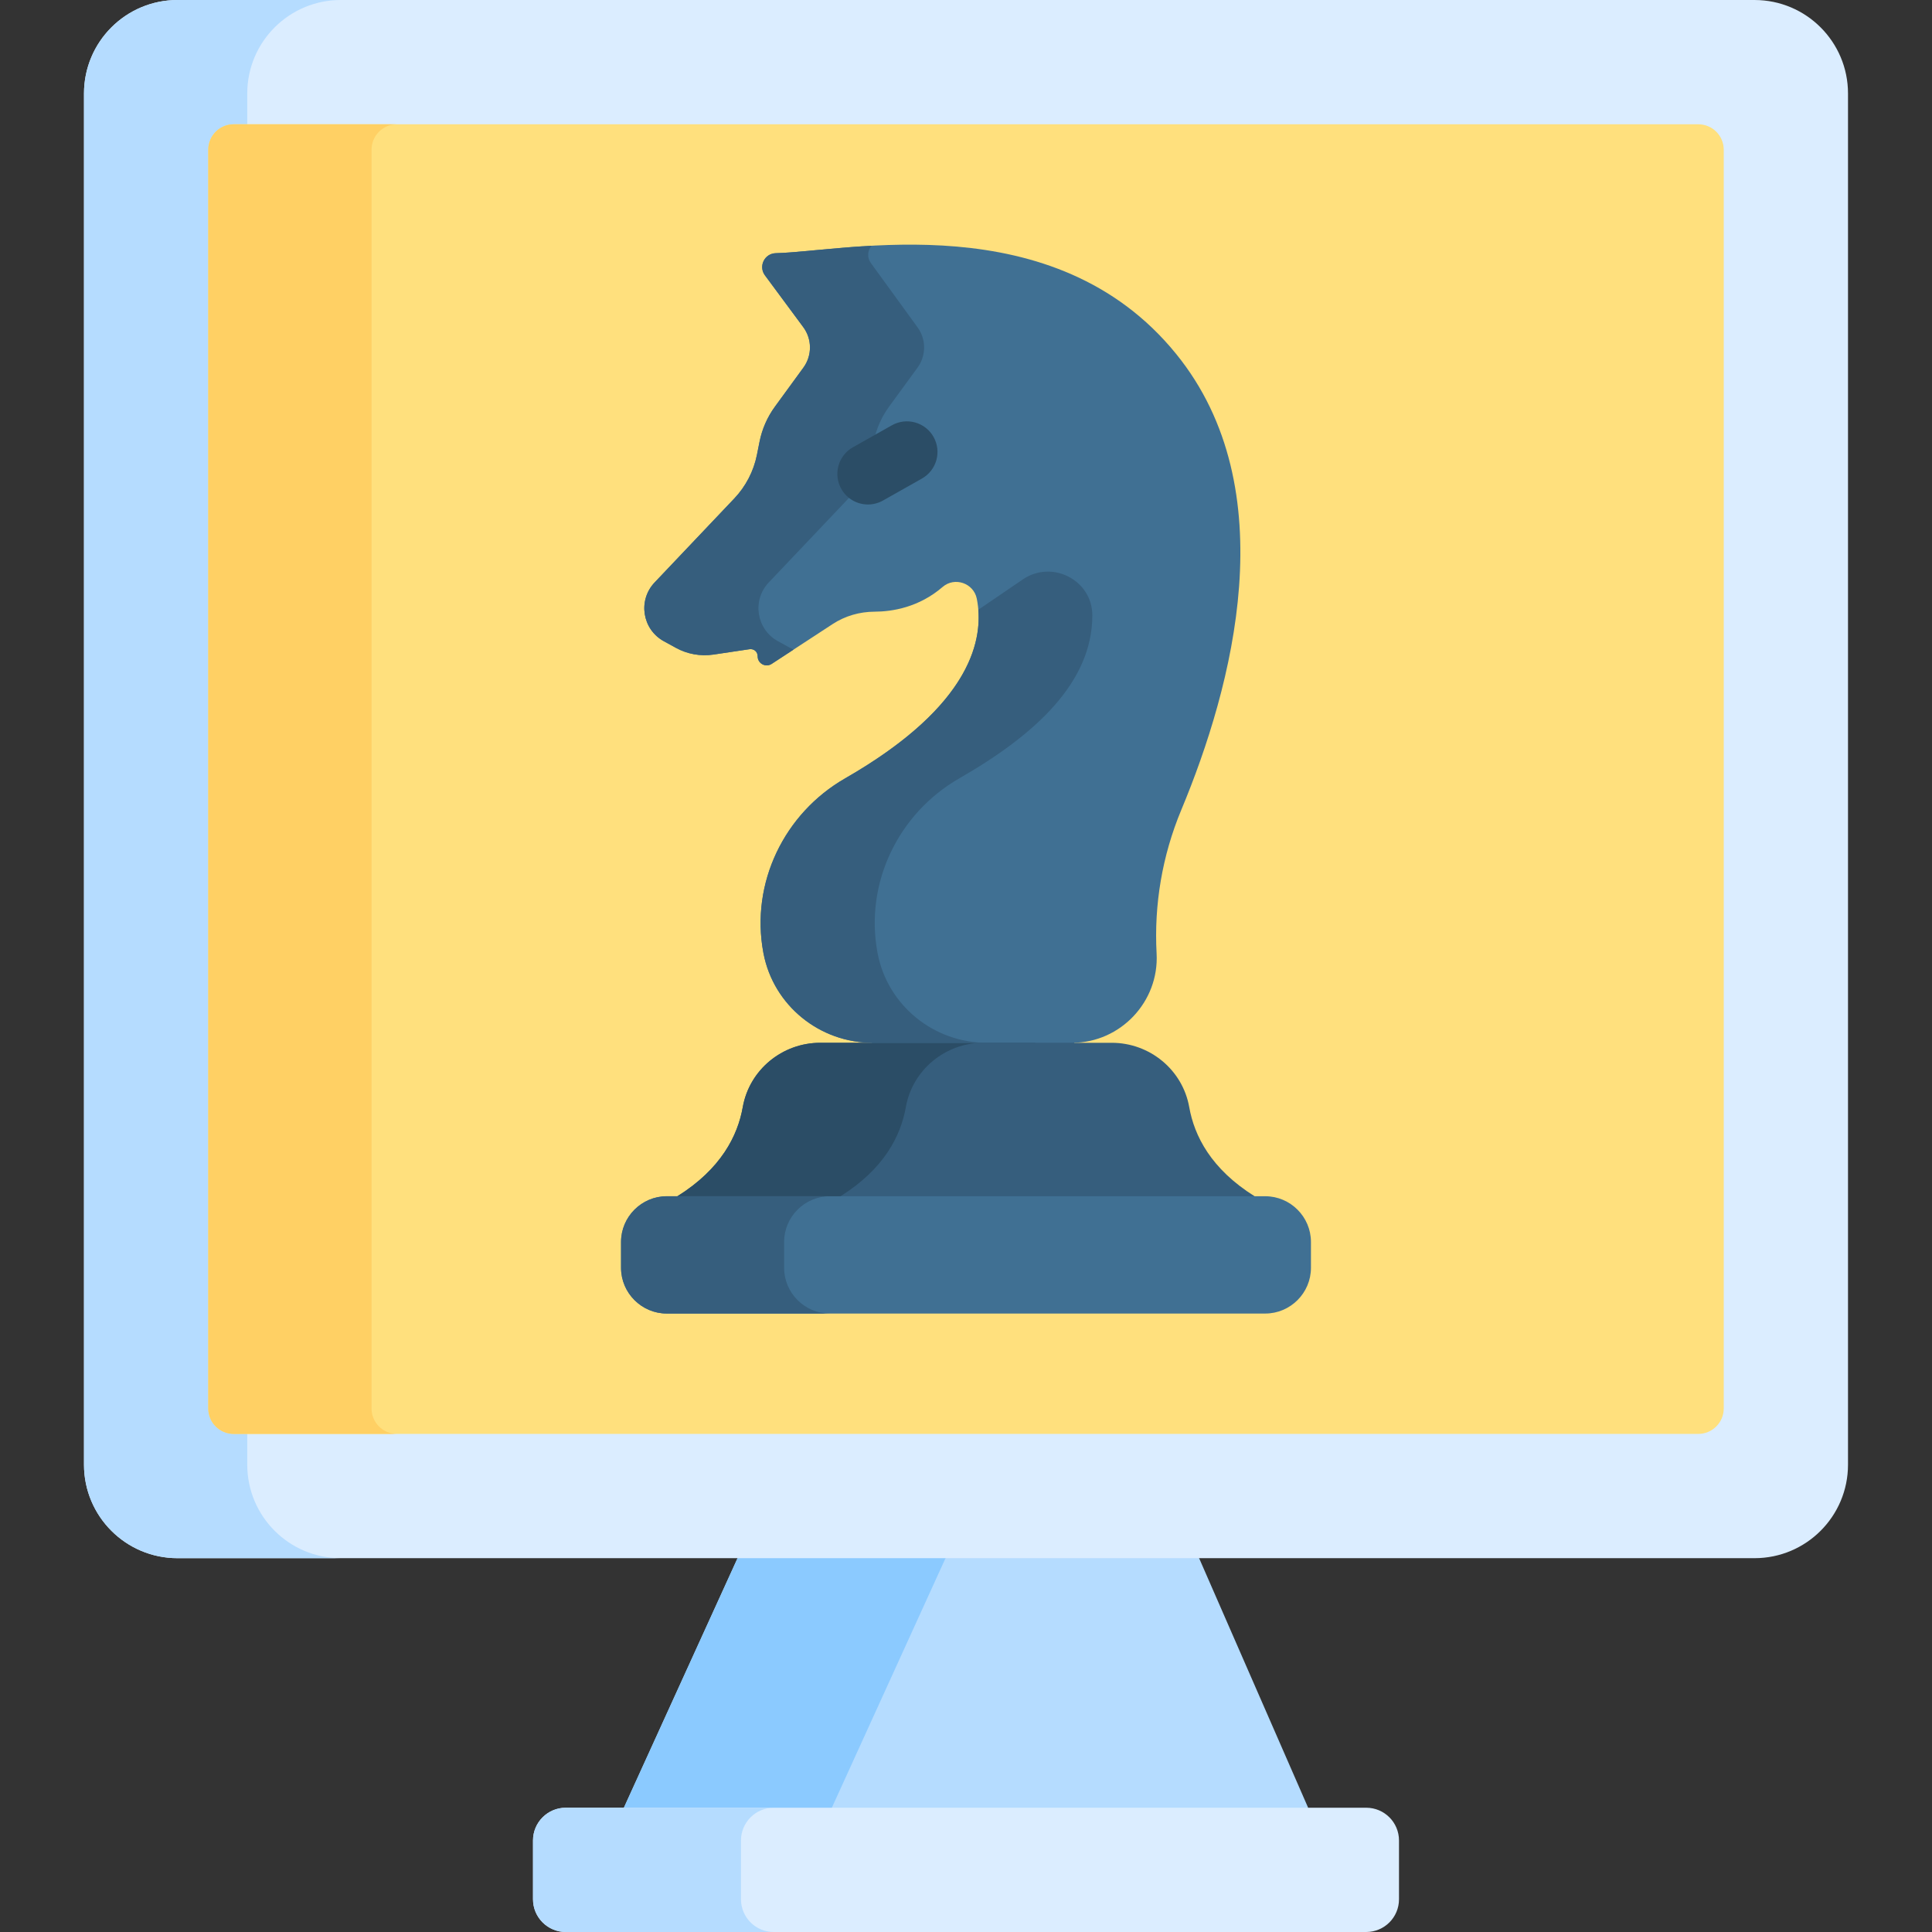 <svg id="Capa_1" enable-background="new 0 0 512 512" height="512" viewBox="0 0 512 512" width="512" xmlns="http://www.w3.org/2000/svg"><rect x="0" y="0" width="512" height="512" fill="#333333" stroke="none"/><g><path d="m317.778 412.934-4.441-1.991h-112.289l-5.59 1.991-30.128 66.133 1.55 3.474h177.191l2.599-3.474z" fill="#b5dcff"/><path d="m250.573 412.934 5.589-1.991h-55.114l-5.59 1.991-30.128 66.133 1.55 3.474h55.115l-1.551-3.474z" fill="#8bcaff"/><path d="m464.964 0h-417.927c-13.686 0-24.779 11.094-24.779 24.779v363.376c0 13.685 11.094 24.778 24.778 24.778h417.928c13.685 0 24.778-11.094 24.778-24.778 0-9.757 0-348.423 0-363.377 0-13.684-11.093-24.778-24.778-24.778z" fill="#dbedff"/><path d="m65.525 388.155v-363.376c0-13.685 11.094-24.779 24.779-24.779h-43.267c-13.686 0-24.779 11.094-24.779 24.779v363.376c0 13.685 11.094 24.778 24.778 24.778h43.267c-13.684.001-24.778-11.093-24.778-24.778z" fill="#b5dcff"/><path d="m450.059 32.933h-388.118c-3.728 0-6.75 3.022-6.75 6.75v333.568c0 3.728 3.022 6.75 6.75 6.75h388.118c3.728 0 6.75-3.022 6.75-6.75v-333.568c0-3.728-3.022-6.75-6.75-6.75z" fill="#ffe07d"/><path d="m98.459 373.251v-333.568c0-3.728 3.022-6.75 6.749-6.75h-43.267c-3.728 0-6.749 3.022-6.749 6.75v333.568c0 3.728 3.022 6.75 6.749 6.75h43.267c-3.727-.001-6.749-3.023-6.749-6.75z" fill="#ffd064"/><path d="m362.07 479.067h-212.139c-4.793 0-8.678 3.885-8.678 8.678v15.577c0 4.793 3.885 8.678 8.678 8.678h212.139c4.793 0 8.678-3.885 8.678-8.678v-15.577c0-4.793-3.886-8.678-8.678-8.678z" fill="#dbedff"/><path d="m196.367 503.322v-15.577c0-4.793 3.885-8.678 8.678-8.678h-55.115c-4.793 0-8.678 3.885-8.678 8.678v15.577c0 4.793 3.885 8.678 8.678 8.678h55.114c-4.792 0-8.677-3.885-8.677-8.678z" fill="#b5dcff"/><g><path d="m315.165 293.427c-1.751-9.914-10.471-17.077-20.538-17.077-.718 0-4.45 0-9.908 0l-1.326-1.781h-50.869l-1.435 1.781c-7.498 0-12.841 0-13.716 0-10.067 0-18.787 7.163-20.538 17.077-1.335 7.561-5.754 16.359-17.313 23.588l1.367 1.4h150.221l1.367-1.4c-11.558-7.228-15.977-16.026-17.312-23.588z" fill="#365e7d"/><path d="m240.051 293.427c1.751-9.914 10.471-17.077 20.538-17.077h13.716l1.435-1.781h-43.216l-1.435 1.781c-7.498 0-12.841 0-13.716 0-10.067 0-18.787 7.163-20.538 17.077-1.335 7.561-5.754 16.359-17.313 23.588l1.367 1.4h43.216l-1.367-1.4c11.559-7.228 15.978-16.026 17.313-23.588z" fill="#2b4d66"/><path d="m284.201 276.35c12.76-.045 23.004-10.91 22.311-23.652-.702-12.902 1.474-25.916 6.54-38.06 13.614-32.638 27.691-85.053-1.359-120.839-32.323-39.818-87.364-27.154-106.106-26.703-2.983.072-4.648 3.47-2.873 5.869l10.157 13.726c2.356 3.184 2.371 7.53.037 10.731l-7.549 10.349c-2.009 2.754-3.396 5.912-4.065 9.255l-.698 3.492c-.87 4.35-2.952 8.366-6.006 11.585l-21.112 22.253c-4.489 4.731-3.286 12.429 2.431 15.567l3.217 1.765c3.035 1.666 6.533 2.291 9.958 1.78l9.515-1.42c1.2-.179 2.182.667 2.182 1.88 0 1.91 2.12 3.058 3.72 2.013l16.165-10.563c3.298-2.155 7.155-3.261 11.094-3.275 4.701-.016 11.765-1.138 18.055-6.564 3.181-2.744 8.21-1.005 9.041 3.112 2.073 10.27-1.017 28.185-34.878 47.616-16.2 9.296-25.107 27.794-21.69 46.157.015.081.03.162.046.242 2.656 13.835 14.933 23.733 29.021 23.683h52.846z" fill="#407093"/><path d="m335.301 317.015h-158.602c-6.664 0-12.116 5.452-12.116 12.116v6.855c0 6.663 5.452 12.116 12.116 12.116h158.602c6.664 0 12.116-5.452 12.116-12.116v-6.855c-.001-6.664-5.453-12.116-12.116-12.116z" fill="#407093"/><g fill="#365e7d"><path d="m207.8 335.985v-6.855c0-6.664 5.452-12.115 12.115-12.115h-43.216c-6.664 0-12.115 5.452-12.115 12.115v6.855c0 6.663 5.452 12.116 12.115 12.116h43.216c-6.664 0-12.115-5.452-12.115-12.116z"/><path d="m204.5 175.941 5.804-3.792c-.312-.146-.623-.294-.926-.46l-3.217-1.765c-5.717-3.138-6.919-10.836-2.431-15.567l21.112-22.253c3.054-3.219 5.136-7.234 6.006-11.585l.698-3.491c.669-3.344 2.056-6.502 4.065-9.256l7.549-10.349c2.334-3.2 2.319-7.546-.037-10.73l-12.318-16.967c-1.106-1.495-.876-3.377.176-4.601-10.701.58-19.715 1.836-25.393 1.973-2.983.072-4.648 3.47-2.873 5.869l10.157 13.726c2.356 3.184 2.371 7.53.037 10.73l-7.549 10.349c-2.009 2.754-3.396 5.912-4.065 9.255l-.698 3.492c-.87 4.35-2.952 8.366-6.005 11.585l-21.112 22.253c-4.489 4.731-3.286 12.429 2.431 15.567l3.217 1.765c3.036 1.666 6.533 2.291 9.958 1.78l9.515-1.42c1.2-.179 2.182.667 2.182 1.88-.003 1.91 2.118 3.057 3.717 2.012z"/><path d="m232.586 252.667c-.015-.081-.031-.161-.046-.242-3.417-18.363 5.49-36.861 21.69-46.157 20.125-11.549 35.197-25.395 35.256-43.119.031-9.403-10.655-14.896-18.426-9.601l-11.793 8.034c.863 10.552-4.448 26.989-35.288 44.686-16.2 9.296-25.107 27.794-21.69 46.157.015.081.031.162.046.242 2.656 13.835 14.933 23.733 29.021 23.683h30.25c-14.088.05-26.364-9.848-29.02-23.683z"/></g><g><path d="m230.02 133.695c-2.829 0-5.576-1.483-7.065-4.123-2.199-3.897-.822-8.84 3.076-11.039l10.327-5.827c3.897-2.198 8.84-.821 11.039 3.076s.822 8.84-3.076 11.039l-10.327 5.827c-1.257.709-2.625 1.047-3.974 1.047z" fill="#2b4d66"/></g></g></g></svg>